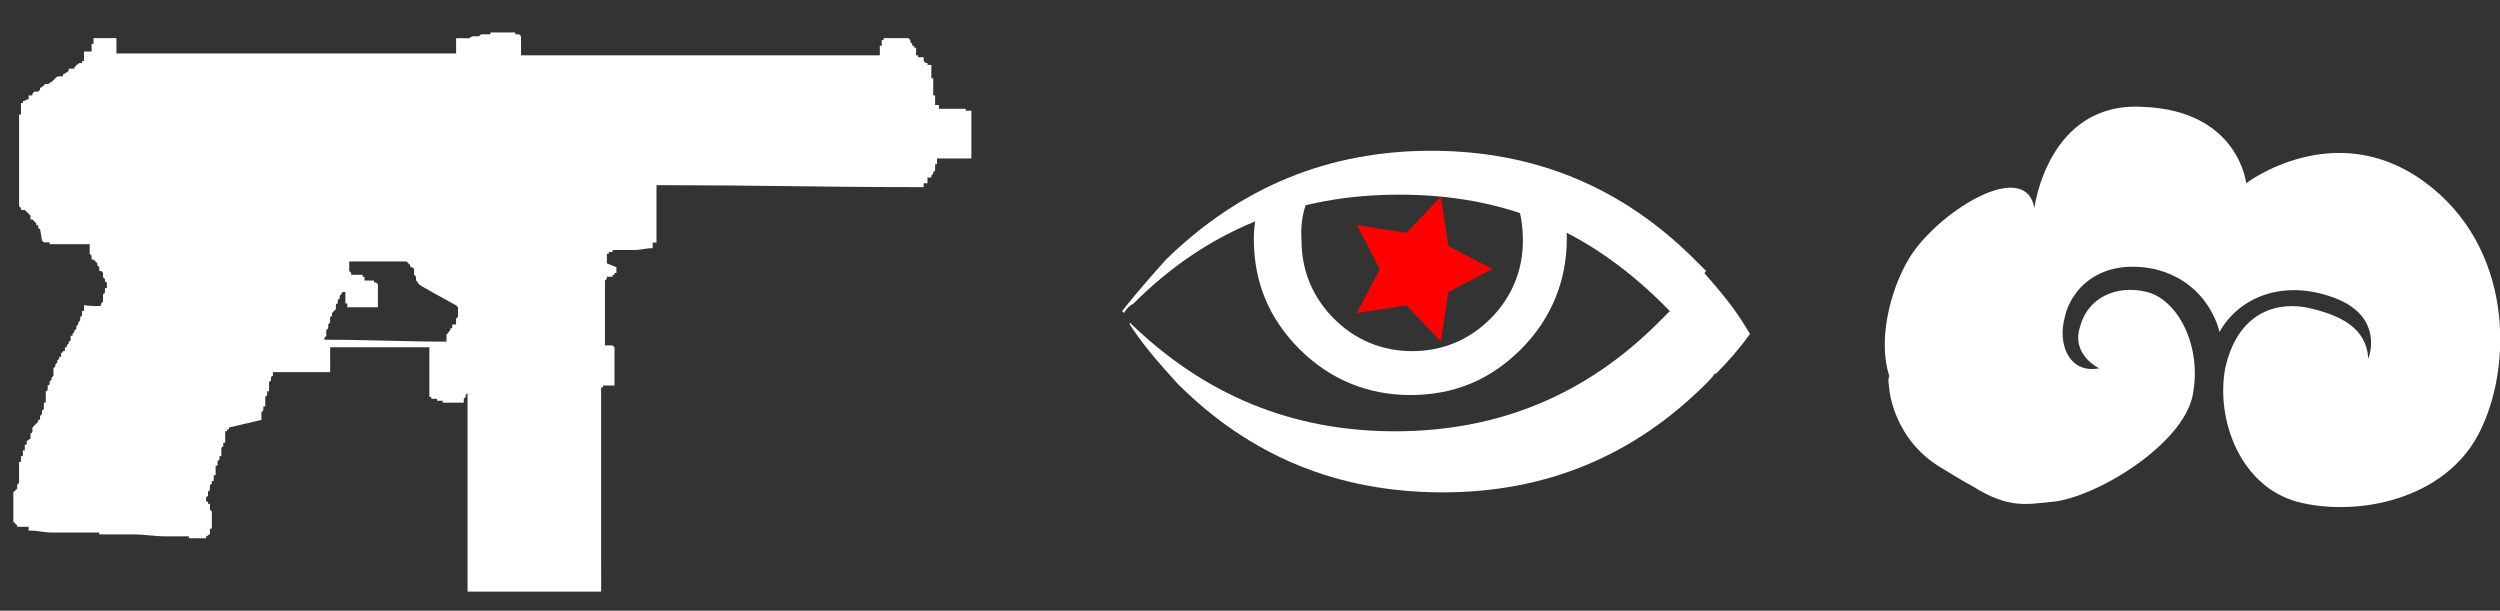 <?xml version="1.0" encoding="utf-8"?>
<!-- Generator: Adobe Illustrator 21.0.2, SVG Export Plug-In . SVG Version: 6.00 Build 0)  -->
<svg version="1.1" id="Слой_1" xmlns="http://www.w3.org/2000/svg" xmlns:xlink="http://www.w3.org/1999/xlink" x="0px" y="0px"
	 width="131px" height="32px" viewBox="0 0 131 32" enable-background="new 0 0 131 32" xml:space="preserve">
<rect x="0" y="0" width="131" height="32" fill="#333333" stroke="none"/>
<g id="Selected_Items">
	<g>
		<g id="Selected_Items_49_">
			<path fill="#FFFFFF" d="M24.6,2C24.6,2,24.6,2,24.6,2c0.1-0.1,0.2-0.1,0.2-0.1l0,0c0,0,0.1,0,0.1,0l0,0c0,0,0.1,0,0.1,0
				c0,0,0,0,0,0h0v0c0,0,0.1,0,0.1,0l0.1-0.1c0,0,0,0,0,0c0,0,0,0,0,0c0.1,0,0.1,0,0.1,0c0,0,0.1,0,0.1,0c0.1,0,0.2,0,0.3,0
				c0,0,0-0.1,0-0.1h0v0c0.2,0,0.3,0,0.5,0v0c0,0,0.1,0,0.1,0v0c0,0,0.1,0,0.1,0l0,0c0,0,0.1,0,0.1,0v0c0,0,0,0,0,0
				c0.1,0,0.1,0,0.1,0c0,0,0.1,0,0.1,0c0,0,0,0,0,0c0,0,0.1,0,0.1,0c0,0,0,0,0,0h0.1l0,0c0,0,0.1,0,0.1,0l0,0.1l0.1,0
				c0.1,0,0.1,0,0.1,0c0,0,0.1,0.1,0.1,0.1v0.1c0,0,0,0.1,0,0.1v0.1c0,0.1,0,0.1,0,0.1v0.2c0,0.1,0,0.1,0,0.1c0,0,0,0.1,0,0.1v0.1
				c0,0.1,0,0.1,0,0.1c6.3,0,12.5,0,18.8,0v0c0,0,0-0.1,0-0.1s0-0.1,0-0.1c0,0,0-0.1,0-0.1c0,0,0-0.1,0-0.1c0,0,0-0.1,0-0.1h0
				c0,0,0.1,0,0.1,0c0,0,0-0.1,0-0.1c0,0,0,0,0,0h0c0,0,0-0.1,0-0.1h0c0,0,0-0.1,0-0.1c0,0,0.1,0,0.1,0h0c0,0,0-0.1,0-0.1
				c0,0,0,0,0,0c0,0,0,0,0,0v0c0,0,0,0,0,0l0,0v0c0.4,0,0.8,0,1.3,0v0l0.1,0.1c0,0,0,0,0,0c0,0,0,0,0,0v0c0,0,0,0.1,0,0.1h0l0,0
				c0,0,0.1,0.1,0.1,0.1c0,0,0,0.1,0,0.1c0,0,0.1,0,0.1,0c0,0,0,0,0,0c0,0,0,0.1,0,0.1c0,0,0.1,0,0.1,0c0,0.1,0,0.1,0,0.1
				c0,0,0,0.1,0,0.1v0.1c0,0,0,0.1,0,0.1c0,0,0.1,0,0.1,0c0,0,0,0.1,0,0.1c0.1,0,0.2,0,0.3,0c0,0.1,0,0.1,0,0.1v0.1
				c0,0,0.1,0.1,0.1,0.1c0,0,0.1,0,0.1,0c0,0,0,0.1,0,0.1h0c0,0,0.1,0,0.2,0v0.1c0,0.1,0,0.1,0,0.1v0.2c0,0.1,0,0.1,0,0.1v0.1
				c0,0,0,0.1,0,0.1s0,0,0.1,0c0,0.1,0,0.1,0,0.1V5c0,0,0.1,0,0.1,0c0,0,0,0.1,0,0.1c0,0,0,0.1,0,0.1c0,0,0,0.1,0,0.1
				c0,0,0,0.1,0,0.1c0,0,0,0.1,0,0.1v0c0.1,0,0.1,0,0.2,0v0.1c0,0,0,0.1,0,0.1c0.5,0,0.9,0,1.4,0c0,0,0,0.1,0,0.1c0.1,0,0.2,0,0.3,0
				c0,0,0,0.1,0,0.1c0,0,0,0.1,0,0.1s0,0.1,0,0.1c0,0,0,0.1,0,0.1c0,0,0,0.1,0,0.1c0,0,0,0.1,0,0.1c0,0,0,0.1,0,0.1c0,0,0,0.1,0,0.1
				c0,0,0,0.1,0,0.1c0,0,0,0.1,0,0.1c0,0,0,0.1,0,0.1c0,0,0,0.1,0,0.1c0,0,0,0.1,0,0.1c0,0,0,0.1,0,0.1c0,0,0,0.1,0,0.1
				c0,0,0,0.1,0,0.1c0,0,0,0.1,0,0.1s0,0.1,0,0.1c0,0,0,0.1,0,0.1c0,0,0,0.1,0,0.1c0,0,0,0.1,0,0.1c0,0,0,0.1,0,0.1v0.1
				c0,0,0,0.1,0,0.1c0,0,0,0.1,0,0.1v0c-0.1,0-0.1,0-0.1,0c-0.5,0-1.1,0-1.6,0v0c-0.1,0-0.1,0-0.1,0c0,0.1,0,0.1,0,0.1
				c0,0,0,0.1,0,0.1v0.1c-0.1,0-0.1,0-0.1,0c0,0.1,0,0.1,0,0.1c0,0,0,0.1,0,0.1c0,0,0,0.1,0,0.1v0c0,0.1-0.1,0.1-0.1,0.1
				c0,0,0,0.1,0,0.1c0,0-0.1,0.1-0.1,0.1c0,0,0,0.1,0,0.1v0c-0.1,0-0.1,0-0.2,0c0,0.1,0,0.1,0,0.1v0c0,0,0,0,0,0c0,0,0,0,0,0
				c0,0,0,0.1,0,0.1l0,0c0,0,0,0,0,0v0l0,0v0.1c0,0,0,0,0,0c0,0-0.1,0-0.2,0v0c0,0.1,0,0.1,0,0.1v0.1l0,0v0c-0.2,0-0.4,0-0.7,0v0
				c-4.2,0-8.4-0.1-12.6-0.1v0c-0.3,0-0.5,0-0.7,0c0,0,0,0.1,0,0.1v0c0,0.1,0,0.1,0,0.1c0,0,0,0.1,0,0.1c0,0,0,0.1,0,0.1
				s0,0.1,0,0.1c0,0,0,0.1,0,0.1c0,0,0,0.1,0,0.1c0,0,0,0.1,0,0.1c0,0,0,0.1,0,0.1c0,0,0,0.1,0,0.1c0,0,0,0.1,0,0.1c0,0,0,0.1,0,0.1
				c0,0,0,0.1,0,0.1c0,0,0,0.1,0,0.1c0,0,0,0.1,0,0.1c0,0,0,0.1,0,0.1c0,0,0,0.1,0,0.1c0,0,0,0.1,0,0.1c0,0,0,0.1,0,0.1
				c0,0,0,0.1,0,0.1s0,0.1,0,0.1c0,0,0,0.1,0,0.1c0,0,0,0.1,0,0.1c0,0,0,0.1,0,0.1c0,0,0,0.1,0,0.1c0,0,0,0.1,0,0.1c0,0,0,0.1,0,0.1
				c0,0,0,0.1,0,0.1s0,0.1,0,0.1c0,0,0,0.1,0,0.1c-0.1,0-0.1,0-0.2,0V13c-0.3,0-0.6,0.1-1,0.1v0c-0.3,0-0.5,0-0.8,0
				c-0.1,0-0.1,0-0.1,0c-0.1,0-0.1,0-0.2,0v0.1c0,0-0.1,0-0.1,0c0,0-0.1,0-0.1,0c0,0,0,0.1,0,0.1c0,0-0.1,0-0.1,0c0,0,0,0.1,0,0.1v0
				h0c0,0,0,0.1,0,0.1h0c0,0,0,0.1,0,0.1l0,0h0c0,0,0,0.1,0,0.1v0h0c0,0,0,0.1,0,0.1L32.3,14c0,0,0,0.1,0,0.1c0,0,0,0,0,0h0
				c0,0,0,0.1,0,0.1v0.1c0,0-0.1,0-0.1,0h0c0,0,0,0.1,0,0.1c0,0,0,0,0,0c0,0,0,0,0,0v0c0,0-0.1,0-0.1,0l0,0v0h0c0,0,0,0.1,0,0.1
				c0,0-0.1,0-0.1,0v0c0,0,0,0,0,0c-0.1,0-0.1,0-0.2,0l0,0.1v0l-0.1,0.1v0.2c0,0,0,0.1,0,0.1v0.1c0,0,0,0.1,0,0.1v0c0,0,0,0.1,0,0.1
				v0c0,0,0,0.1,0,0.1c0,0,0,0.1,0,0.1v0.2c0,0,0,0.1,0,0.1c0,0,0,0.1,0,0.1v0.3c0,0,0,0.1,0,0.1v0.3c0,0,0,0.1,0,0.1v0.3
				c0,0,0,0.1,0,0.1v0.3c0,0,0,0.1,0,0.1V18c0,0,0,0.1,0,0.1c0.1,0,0.2,0,0.4,0c0,0,0.1,0.1,0.1,0.1c0,0.1,0,0.1,0,0.1
				c0,0,0,0.1,0,0.1c0,0,0,0.1,0,0.1v0.1c0,0,0,0.1,0,0.1c0,0,0,0.1,0,0.1v0.1c0,0,0,0.1,0,0.1l0,0v0.4c0,0,0,0,0,0v0l0,0v0.3l0,0
				V20c0,0,0,0,0,0c0,0,0,0,0,0v0c0,0,0,0,0,0c0,0,0,0.1,0,0.1v0.1c-0.1,0-0.1,0-0.1,0c0,0-0.1,0-0.1,0c0,0,0,0,0,0c0,0-0.1,0-0.1,0
				v0h0c0,0-0.1,0-0.1,0c0,0-0.1,0-0.1,0c0,0-0.1,0-0.1,0c0,0,0,0,0,0v0c0,0,0,0.1,0,0.1v0c0,0-0.1,0-0.1,0c0,0,0,0.1,0,0.1v0
				c0,0,0,0.1,0,0.1c0,0,0,0.1,0,0.1l0,0v0c0,0,0,0.1,0,0.1c0,0,0,0.1,0,0.1c0,0,0,0.1,0,0.1c0,0,0,0.1,0,0.1c0,0,0,0.1,0,0.1
				c0,0,0,0.1,0,0.1s0,0.1,0,0.1c0,0,0,0.1,0,0.1c0,0,0,0.1,0,0.1c0,0,0,0.1,0,0.1c0,0,0,0.1,0,0.1c0,0,0,0.1,0,0.1c0,0,0,0.1,0,0.1
				c0,0,0,0.1,0,0.1c0,0,0,0.1,0,0.1c0,0,0,0.1,0,0.1s0,0.1,0,0.1c0,0,0,0.1,0,0.1c0,0,0,0.1,0,0.1c0,0,0,0.1,0,0.1v0.1
				c0,0,0,0.1,0,0.1c0,0,0,0.1,0,0.1s0,0.1,0,0.1v0.1c0,0,0,0.1,0,0.1c0,0,0,0.1,0,0.1v0.1c0,0,0,0.1,0,0.1c0,0,0,0.1,0,0.1v0.1
				c0,0,0,0.1,0,0.1v0.2c0,0.1,0,0.1,0,0.1v0.2c0,0.1,0,0.1,0,0.1v0.2c0,0.1,0,0.1,0,0.1v0.1c0,0,0,0.1,0,0.1v0c0,0.1,0,0.1,0,0.1
				v0.1c0,0,0,0.1,0,0.1v0c0,0.1,0,0.1,0,0.1v0.1c0,0,0,0.1,0,0.1c0,0,0,0.1,0,0.1c0,0,0,0.1,0,0.1c0,0,0,0.1,0,0.1v1.5
				c0,0,0,0.1,0,0.1v0.5c0,0,0,0.1,0,0.1c0,0,0,0.1,0,0.1v0.2c0,0,0,0.1,0,0.1c0,0,0,0.1,0,0.1v0c0,0,0,0.1,0,0.1v0.1
				c0,0,0,0.1,0,0.1v0.2c0,0,0,0.1,0,0.1V30c0,0,0,0.1,0,0.1c0,0,0,0.1,0,0.1v0.2c0,0,0,0.1,0,0.1s0,0.1,0,0.1v0.3c0,0,0,0.1,0,0.1
				V31c-2.3,0-4.7,0-7,0v-0.2c0,0,0-0.1,0-0.1v-0.6c0,0,0-0.1,0-0.1c0,0,0-0.1,0-0.1v-0.2c0,0,0-0.1,0-0.1c0,0,0-0.1,0-0.1v-0.2
				c0,0,0-0.1,0-0.1c0,0,0-0.1,0-0.1v-0.2c0,0,0-0.1,0-0.1c0,0,0-0.1,0-0.1v-0.2c0,0,0-0.1,0-0.1c0,0,0-0.1,0-0.1v-0.2
				c0,0,0-0.1,0-0.1c0,0,0-0.1,0-0.1V28c0,0,0-0.1,0-0.1v-1.5c0,0,0-0.1,0-0.1c0,0,0-0.1,0-0.1c0,0,0-0.1,0-0.1c0,0,0-0.1,0-0.1V26
				c0,0,0-0.1,0-0.1v0c0,0,0-0.1,0-0.1v-0.1c0,0,0-0.1,0-0.1v0c0,0,0-0.1,0-0.1v-0.1c0,0,0-0.1,0-0.1V25c0,0,0-0.1,0-0.1v-0.2
				c0,0,0-0.1,0-0.1v-0.2c0-0.1,0-0.1,0-0.1V24c0-0.1,0-0.1,0-0.1c0,0,0-0.1,0-0.1v-0.1c0-0.1,0-0.1,0-0.1c0,0,0-0.1,0-0.1v-0.1
				c0,0,0-0.1,0-0.1s0-0.1,0-0.1c0,0,0-0.1,0-0.1V23c0,0,0-0.1,0-0.1c0,0,0-0.1,0-0.1c0,0,0-0.1,0-0.1c0,0,0-0.1,0-0.1s0-0.1,0-0.1
				c0,0,0-0.1,0-0.1c0,0,0-0.1,0-0.1c0,0,0-0.1,0-0.1c0,0,0-0.1,0-0.1c0,0,0-0.1,0-0.1c0,0,0-0.1,0-0.1c0,0,0-0.1,0-0.1
				c0,0,0-0.1,0-0.1c0,0,0-0.1,0-0.1s0-0.1,0-0.1c0,0,0-0.1,0-0.1c0,0,0-0.1,0-0.1c0,0,0-0.1,0-0.1c0,0,0-0.1,0-0.1c0,0,0-0.1,0-0.1
				c0,0,0-0.1,0-0.1c0,0,0-0.1,0-0.1c0,0,0-0.1,0-0.1c0,0,0-0.1,0-0.1v-0.1h0c0,0,0,0,0,0c0,0,0,0.1,0,0.1c0,0-0.1,0.1-0.1,0.1
				c0,0,0,0.1,0,0.1v0c0,0-0.1,0.1-0.1,0.1c0,0,0,0.1,0,0.1c0,0,0,0.1,0,0.1c-0.4,0-0.7,0-1.1,0c0,0,0-0.1,0-0.1c-0.1,0-0.2,0-0.3,0
				c0,0,0-0.1,0-0.1c-0.1,0-0.2,0-0.3,0c0,0,0-0.1,0-0.1v0c0,0-0.1,0-0.1,0c0,0,0-0.1,0-0.1c0,0,0-0.1,0-0.1c0,0,0-0.1,0-0.1
				c0,0,0-0.1,0-0.1c0,0,0-0.1,0-0.1c0,0,0-0.1,0-0.1c0,0,0-0.1,0-0.1c0,0,0-0.1,0-0.1s0-0.1,0-0.1c0,0,0-0.1,0-0.1c0,0,0-0.1,0-0.1
				c0,0,0-0.1,0-0.1c0,0,0-0.1,0-0.1c0,0,0-0.1,0-0.1c0,0,0-0.1,0-0.1c0,0,0-0.1,0-0.1s0-0.1,0-0.1s0-0.1,0-0.1c0,0,0-0.1,0-0.1
				c0,0,0-0.1,0-0.1s0-0.1,0-0.1v0c0,0,0-0.1,0-0.1c0,0,0-0.1,0-0.1s0-0.1,0-0.1v-0.1c0,0,0-0.1,0-0.1c-1.7,0-3.4,0-5.2,0
				c0,0,0,0.1,0,0.1c0,0,0,0.1,0,0.1V19c0,0,0,0.1,0,0.1v0.2c0,0.1,0,0.1,0,0.1v0.1c-1,0-2,0-3,0v0l0,0.1c0,0.1,0,0.1,0,0.1
				c0,0-0.1,0-0.1,0.1l0,0c0,0.1,0,0.1,0,0.1c0,0.1-0.1,0.1-0.1,0.1v0.1c0,0,0,0.1,0,0.1l0,0c0,0.1,0,0.1,0,0.1v0.2
				c-0.1,0-0.1,0-0.1,0c0,0,0,0.1,0,0.1c0,0,0,0.1,0,0.1c0,0-0.1,0.1-0.1,0.1c0,0,0,0.1,0,0.1c0,0,0,0.1,0,0.1c0,0,0,0.1,0,0.1
				c0,0,0,0.1,0,0.1c0,0,0,0.1,0,0.1c0,0-0.1,0-0.1,0c0,0,0,0.1,0,0.1c0,0,0,0.1,0,0.1c0,0-0.1,0.1-0.1,0.1l0,0c0,0,0,0.1,0,0.1
				c0,0,0,0.1,0,0.1c0,0,0,0.1,0,0.1v0l0,0.1L12,22.4c0,0,0,0.1,0,0.1c0,0-0.1,0-0.1,0c0,0.1,0,0.1-0.1,0.1v0.1c0,0,0,0.1,0,0.1l0,0
				V23c0,0.1,0,0.1,0,0.1v0.1c-0.1,0-0.1,0-0.1,0c0,0,0,0.1,0,0.1l0,0.1c-0.1,0-0.1,0.1-0.1,0.1c0,0,0,0.1,0,0.1v0l0,0.1
				c0,0,0,0.1,0,0.1c0,0,0,0.1,0,0.1c-0.1,0-0.1,0-0.1,0v0.1c0,0,0,0.1,0,0.1c0,0-0.1,0-0.1,0.1l0,0v0.1c0,0,0,0.1,0,0.1v0
				c0,0-0.1,0-0.1,0c0,0,0,0.1,0,0.1c0,0,0,0.1,0,0.1c0,0,0,0.1,0,0.1c0,0,0,0.1,0,0.1c0,0,0,0.1,0,0.1c-0.1,0-0.1,0-0.1,0
				c0,0,0,0.1,0,0.1v0.1c0,0,0,0.1,0,0.1c-0.1,0-0.1,0-0.1,0c0,0,0,0.1,0,0.1c0,0.1-0.1,0.1-0.1,0.1c0,0,0,0.1,0,0.1v0
				c0,0,0,0.1,0,0.1l0,0.1c-0.1,0-0.1,0.1-0.1,0.1v0.1c0,0.1,0,0.1,0,0.1c-0.1,0-0.1,0.1-0.1,0.1v0.1c0,0.1,0.1,0.1,0.1,0.1
				c0,0,0,0.1,0,0.1c0,0,0.1,0,0.1,0c0,0,0,0.1,0,0.1l0,0c0,0,0,0.1,0,0.1c0,0,0,0.1,0,0.1c0,0,0.1,0.1,0.1,0.1c0,0,0,0,0,0v0.2
				c0,0,0,0.1,0,0.1v0.2c0,0,0,0.1,0,0.1v0.1c0,0.1,0,0.1,0,0.1v0.1c-0.1,0-0.1,0-0.1,0c0,0,0,0.1,0,0.1c0,0,0,0.1,0,0.1
				c0,0,0,0.1,0,0.1c-0.1,0-0.1,0.1-0.2,0.1c0,0,0,0.1,0,0.1c-0.3,0-0.6,0-0.9,0h0c0,0,0-0.1,0-0.1c-0.4,0-0.8,0-1.2,0v0
				c-0.6,0-1.1-0.1-1.7-0.1c0,0,0,0,0,0c-0.6,0-1.2,0-1.8,0c0,0,0-0.1,0-0.1c-0.2,0-0.4,0-0.5,0l0,0c-0.5,0-1,0-1.5,0
				c-0.1,0-0.1,0-0.1,0c-0.1,0-0.2,0-0.3,0c0,0,0,0-0.1,0c-0.4,0-0.7-0.1-1.1-0.1c0,0-0.1,0-0.1,0c0-0.1,0-0.1,0-0.1v-0.1
				c-0.2,0-0.3,0-0.5,0c0,0-0.1,0-0.1,0c0-0.1,0-0.1,0-0.1c0,0-0.1,0-0.1-0.1c0,0-0.1,0-0.1-0.1v0c0-0.1,0-0.1,0-0.1
				c0,0,0-0.1,0-0.1c0,0,0-0.1,0-0.1v0c0-0.1,0-0.1,0-0.1c0,0,0-0.1,0-0.1c0,0,0-0.1,0-0.1v0c0-0.1,0-0.1,0-0.1c0,0,0-0.1,0-0.1
				c0,0,0-0.1,0-0.1c0,0,0-0.1,0-0.1c0,0,0-0.1,0-0.1c0,0,0-0.1,0-0.1c0,0,0-0.1,0-0.1c0,0,0-0.1,0-0.1c0,0,0-0.1,0-0.1
				c0,0,0.1-0.1,0.1-0.1c0,0,0.1-0.1,0.1-0.1c0,0,0-0.1,0-0.1c0,0,0-0.1,0-0.1c0,0,0.1-0.1,0.1-0.1c0,0,0-0.1,0-0.1c0,0,0-0.1,0-0.1
				c0,0,0-0.1,0-0.1c0,0,0-0.1,0-0.1c0,0,0-0.1,0-0.1c0,0,0-0.1,0-0.1c0,0,0-0.1,0-0.1c0,0,0-0.1,0-0.1c0,0,0-0.1,0-0.1
				c0,0,0-0.1,0-0.1c0,0,0-0.1,0-0.1v0c0,0,0.1,0,0.1,0v-0.1c0-0.1,0-0.1,0-0.1v-0.1c0,0,0.1,0,0.1,0c0-0.1,0-0.1,0-0.1
				c0,0,0-0.1,0-0.1v-0.1c0,0,0.1,0,0.1,0c0-0.1,0-0.1,0-0.1c0,0,0-0.1,0-0.1v-0.1c0,0,0.1,0,0.1,0v-0.1c0,0,0-0.1,0-0.1
				c0.1,0,0.1-0.1,0.2-0.1c0,0,0-0.1,0-0.1c0,0,0-0.1,0-0.1c0,0,0-0.1,0-0.1c0.1,0,0.1-0.1,0.1-0.1s0-0.1,0-0.1c0,0,0-0.1,0-0.1
				c0,0,0.1-0.1,0.1-0.1c0,0,0.1-0.1,0.1-0.1c0,0,0.1-0.1,0.1-0.1c0,0,0-0.1,0-0.1c0.1,0,0.1,0,0.1,0c0-0.1,0-0.1,0-0.1
				c0,0,0-0.1,0-0.1c0,0,0.1-0.1,0.1-0.1c0,0,0,0,0,0c0-0.1,0-0.1,0-0.1c0,0,0-0.1,0-0.1c0.1,0,0.1-0.1,0.1-0.1v0c0-0.1,0-0.1,0-0.1
				c0,0,0-0.1,0-0.1c0,0,0-0.1,0-0.1v0c0.1,0,0.1,0,0.1,0c0-0.1,0-0.1,0-0.1c0-0.1,0-0.1,0-0.1l0-0.1c0,0,0,0,0,0c0-0.1,0-0.1,0-0.1
				c0-0.1,0-0.1,0-0.1v-0.1c0.1,0,0.1-0.1,0.1-0.1v-0.1c0-0.1,0-0.1,0-0.1c0,0,0.1,0,0.1-0.1c0,0,0-0.1,0-0.1c0,0,0.1-0.1,0.1-0.1
				c0,0,0-0.1,0-0.1c0,0,0.1-0.1,0.1-0.1c0,0,0-0.1,0-0.1c0,0,0-0.1,0-0.1c0,0,0-0.1,0-0.1c0,0,0-0.1,0-0.1c0,0,0.1-0.1,0.1-0.1
				c0,0,0-0.1,0-0.1c0,0,0.1-0.1,0.1-0.1c0,0,0-0.1,0-0.1c0,0,0.1-0.1,0.1-0.1c0,0,0-0.1,0-0.1h0.1c0-0.1,0-0.1,0-0.1
				c0,0,0-0.1,0-0.1c0,0,0.1,0,0.1-0.1c0.1,0,0.1,0,0.1,0c0-0.1,0-0.1,0-0.1v-0.1c0.1,0,0.1,0,0.1,0c0,0,0-0.1,0-0.1
				c0,0,0.1-0.1,0.1-0.1c0,0,0-0.1,0-0.1c0.1,0,0.1-0.1,0.1-0.1c0,0,0-0.1,0-0.1c0,0,0-0.1,0-0.1c0.1,0,0.1,0,0.1,0c0,0,0-0.1,0-0.1
				c0,0,0.1-0.1,0.1-0.1c0,0,0-0.1,0-0.1c0.1,0,0.1-0.1,0.1-0.1c0,0,0-0.1,0-0.1c0,0,0.1-0.1,0.1-0.1c0,0,0-0.1,0-0.1
				c0,0,0.1-0.1,0.1-0.1c0,0,0-0.1,0-0.1c0,0,0-0.1,0-0.1c0.1,0,0.1-0.1,0.1-0.1c0,0,0-0.1,0-0.1v-0.1c0.1,0,0.1,0,0.1,0
				c0,0,0-0.1,0-0.1l0-0.1v0c0-0.1,0-0.1,0-0.1C5.3,16.1,5.3,16,5.3,16v-0.1c0.1-0.1,0.1-0.1,0.1-0.1c0-0.1,0-0.1,0-0.1l0-0.1l0,0
				v-0.1c0-0.1,0-0.1,0-0.1c0,0,0.1,0,0.1-0.1c0,0,0-0.1,0-0.1v0c0,0,0-0.1,0-0.1c0,0,0.1,0,0.1,0c0,0,0-0.1,0-0.1v-0.2
				c-0.1,0-0.1-0.1-0.1-0.1v-0.1c-0.1,0-0.1-0.1-0.1-0.1c0,0,0-0.1,0-0.1c0,0,0-0.1,0-0.1c0,0-0.1-0.1-0.1-0.1c0,0-0.1,0-0.1,0
				c0,0,0-0.1,0-0.1c0,0,0-0.1,0-0.1c0,0-0.1-0.1-0.1-0.1v-0.1c0,0-0.1-0.1-0.1-0.1c0,0-0.1-0.1-0.1-0.1c0,0-0.1,0-0.1,0v-0.2
				c0,0-0.1-0.1-0.1-0.1v-0.1c0-0.1,0-0.1,0-0.1v-0.2c0,0,0-0.1,0-0.1c-0.7,0-1.4,0-2.1,0c0,0,0-0.1,0-0.1c-0.1,0-0.2,0-0.2,0v0
				c0,0-0.1,0-0.1,0c0,0-0.1-0.1-0.1-0.1C2.1,12,2.1,12,2.1,12c-0.1,0-0.1-0.1-0.1-0.1c0,0,0-0.1,0-0.1c0,0-0.1,0-0.1,0
				c0,0,0-0.1,0-0.1c0,0-0.1-0.1-0.1-0.1v0c0,0-0.1-0.1-0.1-0.1c0,0-0.1,0-0.1,0v-0.1c0,0,0-0.1,0-0.1L1.3,11c-0.1,0-0.1,0-0.2,0
				c0,0,0-0.1,0-0.1c0,0-0.1-0.1-0.1-0.1c0,0,0-0.1,0-0.1c0,0,0-0.1,0-0.1H1v-0.1c0-0.1,0-0.1,0-0.1v-0.2c0-0.1,0-0.1,0-0.1V10
				c0,0,0-0.1,0-0.1v0c0-0.1,0-0.1,0-0.1V9.6c0,0,0-0.1,0-0.1c0,0,0-0.1,0-0.1c0,0,0-0.1,0-0.1V9.3c0,0,0-0.1,0-0.1c0,0,0-0.1,0-0.1
				S1,9.1,1,9S1,9,1,8.9c0,0,0-0.1,0-0.1c0,0,0-0.1,0-0.1c0,0,0-0.1,0-0.1c0,0,0-0.1,0-0.1c0,0,0-0.1,0-0.1c0,0,0-0.1,0-0.1
				c0,0,0-0.1,0-0.1c0,0,0-0.1,0-0.1c0,0,0-0.1,0-0.1c0,0,0-0.1,0-0.1C1,8,1,8,1,8c0,0,0-0.1,0-0.1c0,0,0-0.1,0-0.1s0-0.1,0-0.1
				c0,0,0-0.1,0-0.1c0,0,0-0.1,0-0.1V7.5c0,0,0-0.1,0-0.1c0,0,0-0.1,0-0.1c0,0,0-0.1,0-0.1V7.1c0,0,0-0.1,0-0.1C1,7,1,7,1,6.9
				c0,0,0-0.1,0-0.1V6.8c0,0,0-0.1,0-0.1c0,0,0-0.1,0-0.1V6.4c0,0,0-0.1,0-0.1V6.1c0,0,0-0.1,0-0.1h0.1v0c0,0,0-0.1,0-0.1
				c0,0,0-0.1,0-0.1s0-0.1,0-0.1c0,0,0-0.1,0-0.1s0-0.1,0-0.1c0,0,0-0.1,0-0.1v0c0,0,0.1,0,0.1,0c0,0,0-0.1,0-0.1
				c0.1,0,0.2-0.1,0.3-0.1c0,0,0-0.1,0-0.1c0,0,0-0.1,0-0.1h0c0.1,0,0.1,0,0.2,0c0,0,0-0.1,0-0.1V4.9c0,0,0.1-0.1,0.1-0.1
				c0.1,0,0.1,0,0.2,0c0,0,0.1-0.1,0.1-0.1c0,0,0-0.1,0-0.1c0.1,0,0.1-0.1,0.2-0.1c0,0,0-0.1,0.1-0.1v0l0,0c0.1,0,0.1,0,0.1,0v0
				c0.1,0,0.1-0.1,0.2-0.1l0,0C3,4,3,4,3.1,4c0.1,0,0.1,0,0.2,0c0,0,0-0.1,0-0.1c0.1,0,0.1-0.1,0.2-0.1c0,0,0.1-0.1,0.1-0.1
				c0,0,0-0.1,0-0.1c0.1,0,0.2,0,0.3,0c0,0,0-0.1,0-0.1C4,3.5,4,3.4,4,3.4v0c0.1,0,0.1-0.1,0.2-0.1c0.1,0,0.1,0,0.1,0
				c0,0,0-0.1,0-0.1v0c0.1,0,0.1,0,0.1,0h0v0h0v0c0,0,0-0.1,0-0.1V2.7c0.1,0,0.3,0,0.4,0c0,0,0-0.1,0-0.1c0,0,0-0.1,0-0.1
				c0,0,0-0.1,0-0.1s0-0.1,0-0.1v0h0c0,0,0.1,0,0.1,0c0,0,0-0.1,0-0.1h0c0,0,0-0.1,0-0.1c0,0,0,0,0,0c0,0,0-0.1,0-0.1
				c0.3,0,0.6,0,0.9,0v0c0.1,0,0.2,0,0.3,0v0.1c0,0,0,0.1,0,0.1v0.1c0,0,0,0,0,0c0,0.1,0,0.1,0,0.1l0,0.1v0.1c0,0.1,0,0.1,0,0.1
				c0,0,0,0.1,0,0.1c5.9,0,11.9,0,17.8,0v0c0,0,0-0.1,0-0.1c0,0,0-0.1,0-0.1V2.7c0,0,0-0.1,0-0.1V2.4c0-0.1,0-0.1,0-0.1V2L24.6,2
				C24.5,2,24.5,2,24.6,2z M21.9,14.8C21.9,14.8,21.9,14.7,21.9,14.8c-0.1-0.1-0.1-0.1-0.1-0.2c0,0,0-0.1,0-0.1c0,0-0.1-0.1-0.1-0.1
				c0,0,0-0.1,0-0.1c0,0,0-0.1,0-0.1v-0.1c0,0-0.1-0.1-0.1-0.1V14c0,0-0.1,0-0.1,0c0,0,0-0.1,0-0.1c0,0-0.1-0.1-0.1-0.1
				c0,0-0.1-0.1-0.1-0.1c-0.2,0-0.4,0-0.6,0c-0.8,0-1.6,0-2.4,0l0,0c0,0,0,0.1,0,0.1v0c0,0,0,0.1,0,0.1h0v0l0,0c0,0,0,0,0,0
				c0,0,0,0.1,0,0.1l0,0c0,0,0,0.1,0,0.1h0c0,0,0,0.1,0,0.1h0c0,0,0,0,0,0c0,0,0.1,0.1,0.1,0.1v0c0,0,0,0.1,0,0.1H19
				c0,0,0,0.1,0,0.1c0,0,0.1,0,0.1,0l0,0c0,0,0,0.1,0,0.1h0v0.1c0,0,0.1,0,0.1,0c0,0,0,0,0,0l0,0v0h0l0,0c0,0,0.1,0,0.1,0v0
				c0,0,0,0,0,0h0c0,0,0.1,0,0.1,0s0.1,0,0.1,0c0,0,0.1,0,0.1,0v0.1l0,0h0.1c0,0,0.1,0.1,0.1,0.1l0,0c0,0,0,0.1,0,0.1l0,0
				c0,0,0,0.1,0,0.1l0,0V16h0c0,0,0,0.1,0,0.1c0,0,0,0,0,0c0,0,0,0,0,0h0l0,0h0c-0.1,0-0.3,0-0.4,0c-0.1,0-0.1,0-0.1,0
				c-0.1,0-0.1,0-0.1,0c0,0-0.1,0-0.1,0c0,0-0.1,0-0.1,0c0,0-0.1,0-0.1,0l0,0v0c0,0-0.1,0-0.1,0h-0.1c0,0-0.1,0-0.1,0c0,0,0,0,0,0
				l0,0c0,0,0,0,0,0c0,0,0,0,0,0c0,0-0.1,0-0.1,0l0,0v0c0,0,0,0,0,0l0,0c0,0-0.1,0-0.1,0c0,0,0,0,0,0c0,0,0,0,0,0c0,0,0,0,0,0l0,0v0
				c0,0,0,0,0,0l0,0c0,0-0.1,0-0.1,0c0,0,0,0,0,0c0,0,0,0,0,0s0,0,0,0l0,0v0c0,0,0,0,0,0c0,0,0,0,0,0l0,0c0,0-0.1,0-0.1,0
				c0,0,0,0,0,0c0,0,0-0.1,0-0.1h0v-0.1l0,0v0c0,0-0.1,0-0.1,0v0c0,0,0-0.1,0-0.1c0,0,0,0,0,0c0,0,0,0,0,0v0c0,0,0-0.1,0-0.1l0,0
				c0,0,0-0.1,0-0.1v-0.1l0,0c0,0,0-0.1,0-0.1v0c0,0,0-0.1,0-0.1c0,0-0.1,0-0.1,0l0,0c-0.1,0-0.1,0.1-0.1,0.1v0c0,0-0.1,0.1-0.1,0.1
				l0,0c0,0,0,0.1,0,0.1c0,0.1-0.1,0.1-0.1,0.1c0,0.1,0,0.1,0,0.1c0,0,0,0.1,0,0.1c-0.1,0-0.1,0.1-0.1,0.1c0,0.1,0,0.1,0,0.1
				c0,0,0,0.1,0,0.1c0,0-0.1,0.1-0.1,0.1c0,0-0.1,0.1-0.1,0.1c0,0.1,0,0.1,0,0.1s0,0.1-0.1,0.1c0,0,0,0.1,0,0.1c0,0,0,0.1,0,0.1
				c0,0,0,0.1,0,0.1c0,0-0.1,0.1-0.1,0.1c0,0,0,0.1,0,0.1c0,0,0,0.1,0,0.1c0,0-0.1,0.1-0.1,0.1c0,0,0,0.1,0,0.1c0,0,0,0.1,0,0.1
				c0,0,0,0,0,0.1c0,0-0.1,0.1-0.1,0.1c0,0,0,0.1,0,0.1c2.2,0,4.3,0.1,6.4,0.1c0,0,0-0.1,0-0.1c0,0,0-0.1,0-0.1c0,0,0-0.1,0-0.1
				c0,0,0-0.1,0-0.1c0.1,0,0.1-0.1,0.1-0.1c0,0,0.1-0.1,0.1-0.1v-0.1c0,0,0.1,0,0.1,0c0-0.1,0-0.1,0-0.1v-0.1c0.1,0,0.1,0,0.2,0
				c0,0,0-0.1,0-0.1c0,0,0-0.1,0-0.1c0,0,0-0.1,0-0.1c0,0,0.1-0.1,0.1-0.1c0,0,0-0.1,0-0.1c0,0,0-0.1,0-0.1c0,0,0-0.1,0-0.1
				c0,0,0-0.1,0-0.1c0,0,0-0.1,0-0.1c0,0-0.1-0.1-0.1-0.1C21.9,14.9,21.9,14.9,21.9,14.8C21.9,14.9,21.9,14.8,21.9,14.8z M6.3,15.9
				L6.3,15.9L6.3,15.9L6.3,15.9L6.3,15.9z"/>
		</g>
	</g>
</g>
<g id="guides">
</g>
<g id="Flash_2_">
	<path fill="#FFFFFF" d="M82.1,12.5c0,2.2-0.8,4.2-2.4,5.8c-1.6,1.6-3.5,2.4-5.8,2.4c-2.2,0-4.2-0.8-5.8-2.4
		c-1.6-1.6-2.4-3.5-2.4-5.8c0-0.6,0.1-1.1,0.2-1.7c0.2-0.1,0.4-0.1,0.6-0.3c0.8-0.4,1.5-0.8,2.3-1.1c0.1,0,0.3-0.1,0.4-0.2
		c-0.7,1-1.1,2.1-1,3.4c0,1.6,0.6,3,1.7,4.1c1.1,1.1,2.5,1.7,4.1,1.7c1.6,0,3-0.6,4.1-1.7c1.1-1.1,1.7-2.5,1.7-4.1
		c0-1.6-0.5-2.9-1.6-4.1c0.7,0.2,1.4,0.4,2.1,0.8c0,0,0,0,0,0c0.4,0.2,0.8,0.4,1.2,0.5C82,10.7,82.1,11.6,82.1,12.5z"/>
	<path fill="#FFFFFF" d="M89.9,19.5c-0.7-1.1-1.5-2.2-2.4-3.2c-0.2,0.2-0.4,0.4-0.6,0.6c-3.8,3.8-8.4,5.7-13.8,5.7s-10-1.9-13.9-5.7
		L59.2,17c0.7,1.1,1.6,2.1,2.5,3.1c3.8,3.8,8.4,5.7,13.9,5.7c5.4,0,10-1.9,13.8-5.7C89.6,19.9,89.8,19.7,89.9,19.5L89.9,19.5z"/>
	<path fill="#FFFFFF" d="M87.5,16.4c0.9,1,1.7,2.1,2.4,3.2c0.7-0.7,1.3-1.4,1.8-2.1c-0.6-1-1-1.6-2.4-3.2
		C88.8,14.9,88.2,15.7,87.5,16.4L87.5,16.4z"/>
	<polygon fill="#FF0000" points="78.2,14.1 75.9,15.3 75.5,17.9 73.7,16 71.1,16.4 72.3,14.1 71.1,11.8 73.7,12.2 75.5,10.3 
		75.9,12.9 	"/>
	<path fill="#FFFFFF" d="M87,15.8c0.2,0.2,0.4,0.4,0.6,0.6c0.6-0.7,1.2-1.4,1.8-2.2c-0.2-0.2-0.4-0.4-0.6-0.6
		c-3.8-3.8-8.4-5.7-13.8-5.7c-5.4,0-10,1.9-13.9,5.7c-0.8,0.9-1.6,1.8-2.3,2.7l0.1,0.1c0.1-0.2,0.3-0.4,0.5-0.5
		c3.8-3.8,8.4-5.7,13.9-5.7S83.1,12,87,15.8L87,15.8z"/>
</g>
<g id="Smoke_2_">
	<path display="none" fill="#FFFFFF" d="M99.1,21.5c0.3-0.2,0.6-0.3,1-0.4c0.2-0.1,0.5-0.1,0.7-0.1L101,22"/>
	<path fill="#FFFFFF" d="M99,20.4c0,0,0.2,2.6,2.7,4.1c0.5,0.3,1.3,0.8,1.7,1c1.9,1.2,2.9,0.9,4.1,0.8c2.3-0.2,6.9-3,7.4-5.6
		c0.5-2.6-0.8-5-2.4-5.4c-1.6-0.4-3.1,0.3-3.5,1.8c-0.5,1.5,1,2.2,1,2.2c-1.6,0.3-2.2-1.3-1.8-2.7c0.3-1.4,1.8-3.1,4.7-2.5
		c2.9,0.7,3.4,3.3,3.4,3.3c1-1.8,3.3-2.8,6-1.8s1.8,3.2,1.8,3.2c-0.1-1.6-1.4-2.3-3.3-2.7c-1.8-0.3-3.6,0.5-4.2,3.2
		c-0.5,2.7,0.8,6.2,3.8,7c3.1,0.8,7.7-0.1,9.5-3.6c1.8-3.5,1.8-9.8-2.9-13.2c-4.7-3.4-9.3,0.1-9.3,0.1s-0.4-3.8-5.4-4
		c-5-0.3-5.7,5.3-5.7,5.3c-0.5-2.7-5.2,0.3-6.6,2.7c-1,1.7-1.6,4.3-1,6.1C98.9,19.9,99,20.3,99,20.4z"/>
</g>
</svg>
